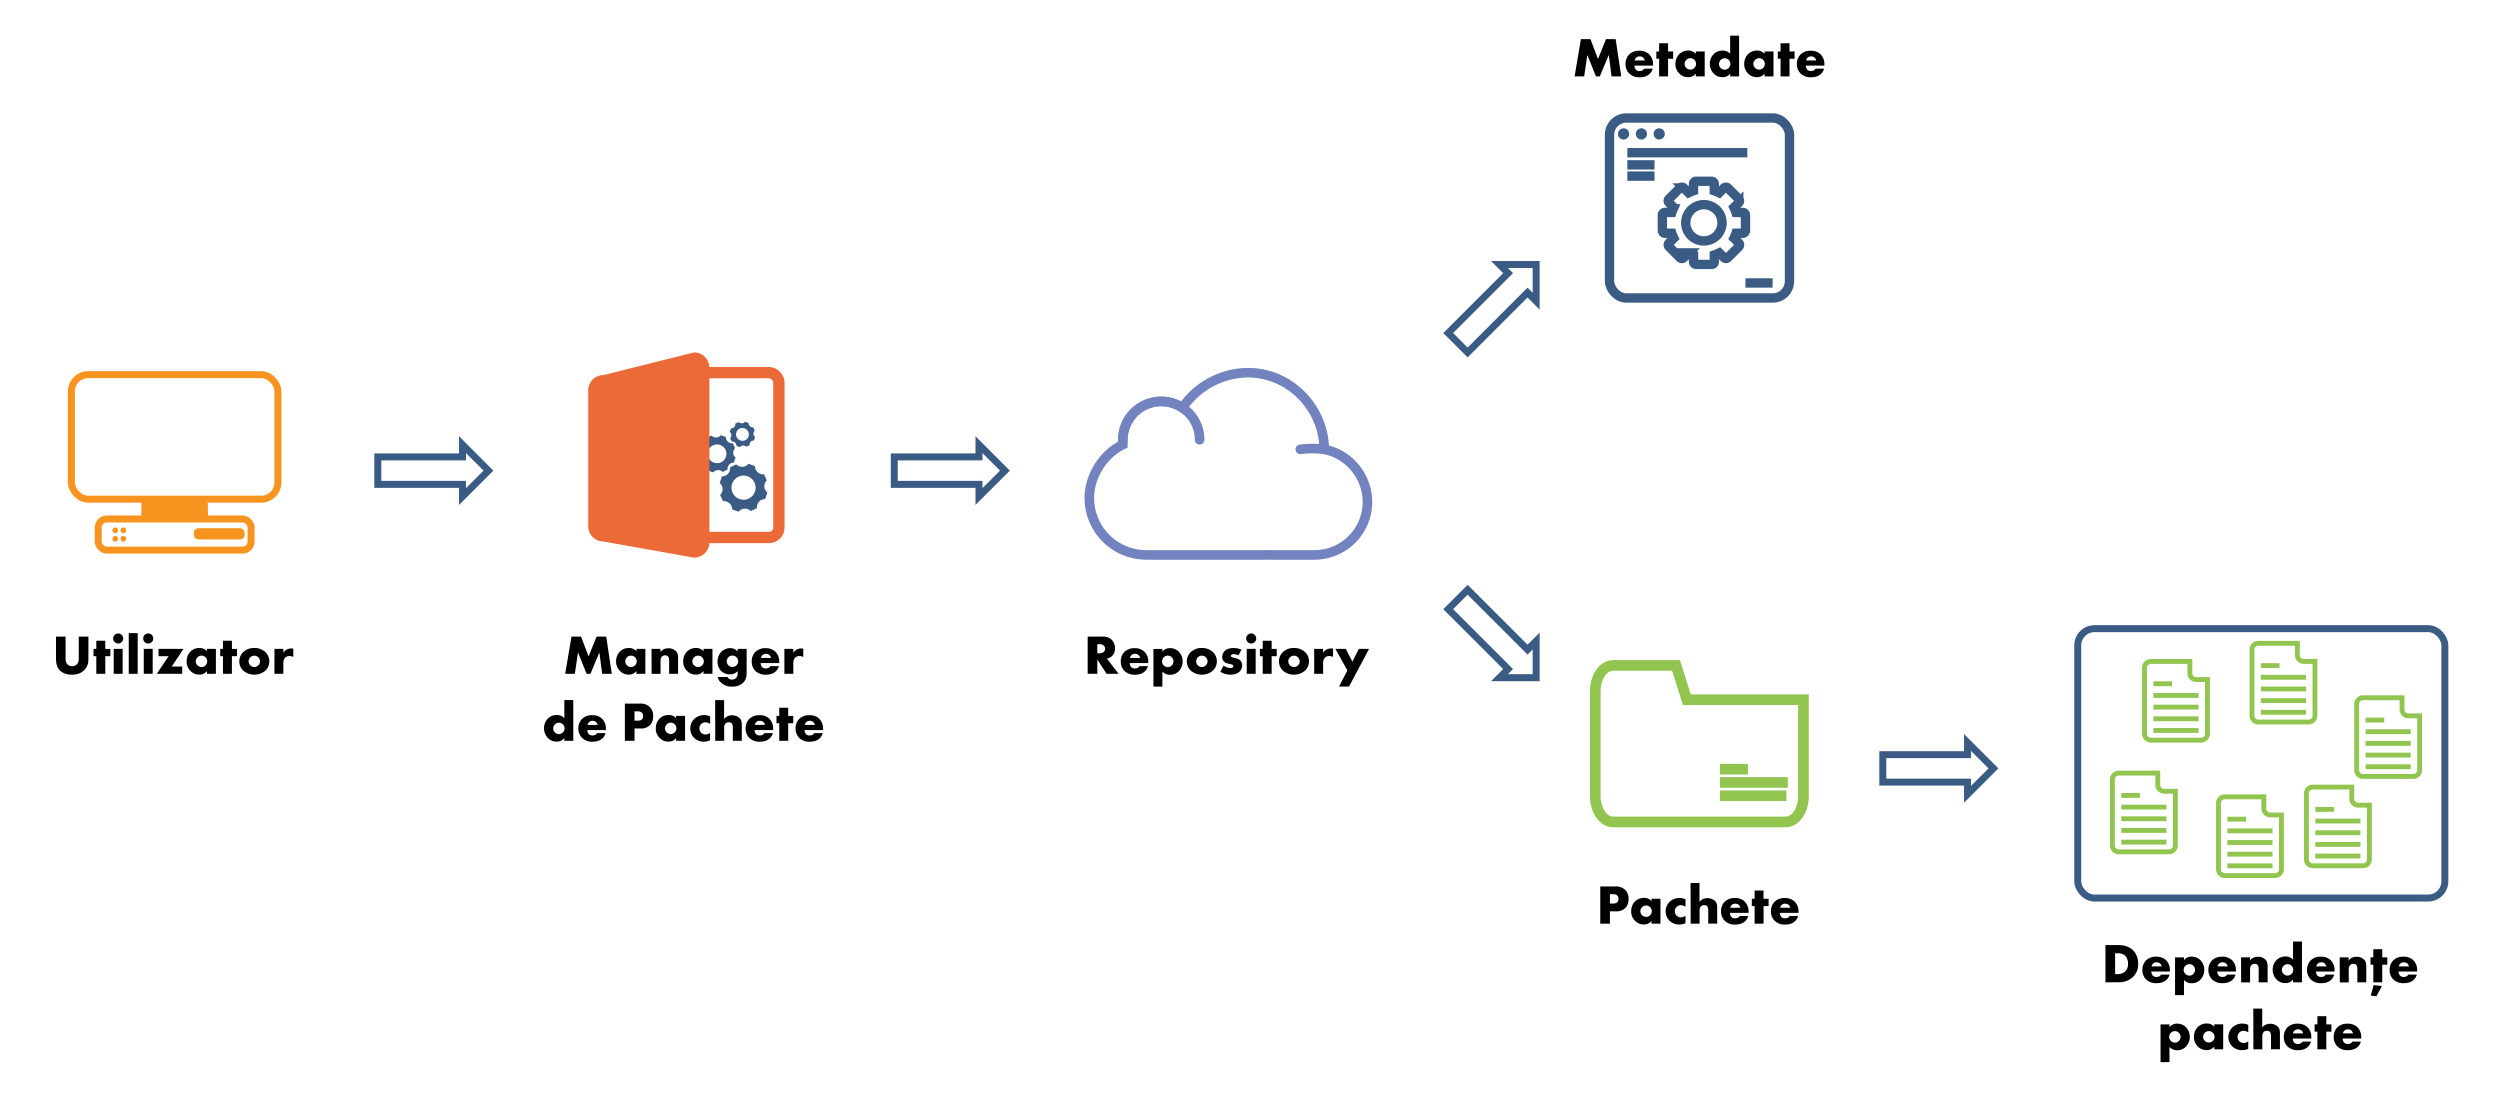 <svg id="Layer_1" data-name="Layer 1" xmlns="http://www.w3.org/2000/svg" viewBox="0 0 1791 788"><title>Diagrame Carte USO -Extras</title><polygon points="270.66 346.99 331.34 346.99 331.34 355.73 349.92 337.15 331.34 318.56 331.34 327.31 270.66 327.31 270.66 346.99" style="fill:none;stroke:#3a5c84;stroke-miterlimit:10;stroke-width:5px"/><polygon points="640.66 346.99 701.34 346.99 701.34 355.73 719.92 337.15 701.34 318.56 701.34 327.31 640.66 327.31 640.66 346.99" style="fill:none;stroke:#3a5c84;stroke-miterlimit:10;stroke-width:5px"/><polygon points="1051.41 252.51 1094.32 209.6 1100.5 215.78 1100.5 189.5 1074.21 189.5 1080.4 195.69 1037.49 238.59 1051.41 252.51" style="fill:none;stroke:#3a5c84;stroke-miterlimit:10;stroke-width:5px"/><polygon points="1037.49 436.41 1080.4 479.31 1074.21 485.5 1100.5 485.5 1100.5 459.21 1094.32 465.4 1051.41 422.49 1037.49 436.41" style="fill:none;stroke:#3a5c84;stroke-miterlimit:10;stroke-width:5px"/><polygon points="1348.84 560.32 1409.52 560.32 1409.52 569.06 1428.11 550.48 1409.52 531.89 1409.52 540.64 1348.84 540.64 1348.84 560.32" style="fill:none;stroke:#3a5c84;stroke-miterlimit:10;stroke-width:5px"/><path d="M47,456.05v15.8A5.39,5.39,0,0,0,48.39,476a4.9,4.9,0,0,0,6.47.12c1.6-1.4,1.56-3.36,1.56-4.84v-15.2h6.92v15.32c0,2.8-.12,5.72-3,8.64-2.24,2.28-5,3.32-8.79,3.32-4.2,0-7.2-1.44-8.84-3.2-2.32-2.52-2.6-5.92-2.6-8.76V456.05Z"/><path d="M75.43,470.09v12.64H69V470.09H67v-5.24h2V459h6.4v5.88h3.64v5.24Z"/><path d="M84.67,453.81a3.6,3.6,0,1,1-3.6,3.6A3.59,3.59,0,0,1,84.67,453.81Zm3.2,11v17.88h-6.4V464.85Z"/><path d="M98.63,453.57v29.16h-6.4V453.57Z"/><path d="M106.19,453.81a3.6,3.6,0,1,1-3.6,3.6A3.59,3.59,0,0,1,106.19,453.81Zm3.2,11v17.88H103V464.85Z"/><path d="M123.06,477.49h7.48v5.24H112.35l8.43-12.64h-7.19v-5.24h17.83Z"/><path d="M148.26,464.85h6.4v17.88h-6.4v-2a6.68,6.68,0,0,1-5.56,2.56,8.54,8.54,0,0,1-6.43-2.84,9,9,0,0,1-2.56-6.56,9.89,9.89,0,0,1,2.76-7.16,9.18,9.18,0,0,1,6.43-2.52,7.08,7.08,0,0,1,5.36,2.32Zm-6.72,6a4.18,4.18,0,0,0-1.28,2.92,4.12,4.12,0,0,0,1.24,2.92,4.49,4.49,0,0,0,2.88,1.2,4.1,4.1,0,0,0,2.88-1.24,3.88,3.88,0,0,0,1.2-2.88,4,4,0,0,0-1.24-2.92,4.06,4.06,0,0,0-5.68,0Z"/><path d="M166.14,470.09v12.64h-6.39V470.09h-2v-5.24h2V459h6.39v5.88h3.64v5.24Z"/><path d="M190.18,480.37a12.24,12.24,0,0,1-16,0,9.25,9.25,0,0,1,0-13.16,11.16,11.16,0,0,1,8-3,11.3,11.3,0,0,1,8,3,9.22,9.22,0,0,1,0,13.16Zm-10.84-9.52a4.08,4.08,0,0,0,2.88,7,4.07,4.07,0,0,0,2.84-1.2,3.94,3.94,0,0,0,1.24-2.84,4.34,4.34,0,0,0-1.24-2.92,4.11,4.11,0,0,0-5.72,0Z"/><path d="M196.63,464.85H203v2.92a5.77,5.77,0,0,1,2.52-2.48,7,7,0,0,1,3.32-.72c.16,0,.44,0,1.28.08v6a5.65,5.65,0,0,0-2.76-.64,4.19,4.19,0,0,0-2.92,1,5.4,5.4,0,0,0-1.44,4.08v7.64h-6.39Z"/><path d="M404.9,482.73l4.52-26.68h6.84l5.4,14.24,5.72-14.24h6.92l4,26.68h-6.91l-2-15.36L423,482.73h-2.76l-6.16-15.36-2.28,15.36Z"/><path d="M455.94,464.85h6.4v17.88h-6.4v-2a6.68,6.68,0,0,1-5.56,2.56,8.56,8.56,0,0,1-6.44-2.84,9,9,0,0,1-2.56-6.56,9.89,9.89,0,0,1,2.76-7.16,9.2,9.2,0,0,1,6.44-2.52,7.08,7.08,0,0,1,5.36,2.32Zm-6.72,6a4.18,4.18,0,0,0-1.28,2.92,4.12,4.12,0,0,0,1.24,2.92,4.49,4.49,0,0,0,2.88,1.2,4.1,4.1,0,0,0,2.88-1.24,3.88,3.88,0,0,0,1.2-2.88,4,4,0,0,0-1.24-2.92,4.06,4.06,0,0,0-5.68,0Z"/><path d="M466.74,464.85h6.4v2.24a6.74,6.74,0,0,1,5.68-2.64,7.23,7.23,0,0,1,5.28,1.92c1.52,1.52,1.68,3,1.68,5v11.36h-6.4v-9c0-1,0-2.6-.8-3.48a2.68,2.68,0,0,0-2-.76,3.5,3.5,0,0,0-2.36.84,4.11,4.11,0,0,0-1,2.84v9.6h-6.4Z"/><path d="M504,464.85h6.4v17.88H504v-2a6.68,6.68,0,0,1-5.56,2.56,8.56,8.56,0,0,1-6.44-2.84,9,9,0,0,1-2.56-6.56,9.89,9.89,0,0,1,2.76-7.16,9.2,9.2,0,0,1,6.44-2.52,7.08,7.08,0,0,1,5.36,2.32Zm-6.72,6a4.18,4.18,0,0,0-1.28,2.92,4.12,4.12,0,0,0,1.24,2.92,4.49,4.49,0,0,0,2.88,1.2,4.1,4.1,0,0,0,2.88-1.24,3.88,3.88,0,0,0,1.2-2.88,4,4,0,0,0-1.24-2.92,4.06,4.06,0,0,0-5.68,0Z"/><path d="M534.89,464.85v16.76c0,2.68-.24,5.12-2.43,7.4a10.66,10.66,0,0,1-7.88,2.88,11,11,0,0,1-8.36-3.16,6.5,6.5,0,0,1-2-3.72h7.12c.24.72.88,1.84,3,1.84a3.89,3.89,0,0,0,2.84-1,4.3,4.3,0,0,0,1.28-3.32v-1.8a6.8,6.8,0,0,1-5.36,2.36,8.91,8.91,0,0,1-6.6-2.52,9.44,9.44,0,0,1-2.48-6.52,10.31,10.31,0,0,1,2.64-7,9,9,0,0,1,6.48-2.72,7,7,0,0,1,5.32,2.36v-1.84Zm-13,6a4,4,0,0,0,0,5.8,4,4,0,0,0,2.88,1.16,4.1,4.1,0,0,0,4.08-4.08,4.59,4.59,0,0,0-1.28-2.92,4.06,4.06,0,0,0-2.84-1.16A3.81,3.81,0,0,0,521.86,470.85Z"/><path d="M558.25,475H544.94a4.52,4.52,0,0,0,1.12,3,3.6,3.6,0,0,0,2.64.88,5,5,0,0,0,2.08-.48,2.89,2.89,0,0,0,1.11-1.2H558a8,8,0,0,1-2.16,3.68c-1.31,1.28-3.39,2.48-7.27,2.48a10.14,10.14,0,0,1-7.4-2.72,9.36,9.36,0,0,1-2.64-6.76,9.54,9.54,0,0,1,2.68-6.92,10.07,10.07,0,0,1,7.32-2.6,9.76,9.76,0,0,1,6.87,2.44,10,10,0,0,1,2.84,7.52Zm-5.87-3.68a4.29,4.29,0,0,0-1-1.92,3.73,3.73,0,0,0-2.64-1,3.44,3.44,0,0,0-2.6,1,3.65,3.65,0,0,0-1,1.92Z"/><path d="M561.94,464.85h6.4v2.92a5.77,5.77,0,0,1,2.52-2.48,7,7,0,0,1,3.32-.72c.16,0,.44,0,1.28.08v6a5.65,5.65,0,0,0-2.76-.64,4.19,4.19,0,0,0-2.92,1,5.4,5.4,0,0,0-1.44,4.08v7.64h-6.4Z"/><path d="M410.7,530.73h-6.4v-2a6.56,6.56,0,0,1-5.4,2.56,8.56,8.56,0,0,1-6.28-2.48,9.86,9.86,0,0,1-2.88-7.12,9.74,9.74,0,0,1,2.92-7.08,9.14,9.14,0,0,1,6.32-2.4,7.07,7.07,0,0,1,5.32,2.32v-13h6.4Zm-7.56-5.92a4.29,4.29,0,0,0,1.36-3,4.68,4.68,0,0,0-1.2-2.88,4.1,4.1,0,0,0-5.76,0,4.39,4.39,0,0,0-1.24,3,4,4,0,0,0,1.24,2.8,4,4,0,0,0,2.84,1.2A4.37,4.37,0,0,0,403.14,524.81Z"/><path d="M434.06,523H420.74a4.52,4.52,0,0,0,1.12,3,3.6,3.6,0,0,0,2.64.88,5,5,0,0,0,2.08-.48,3,3,0,0,0,1.12-1.2h6.12a8,8,0,0,1-2.16,3.68c-1.32,1.28-3.4,2.48-7.28,2.48a10.14,10.14,0,0,1-7.4-2.72,9.36,9.36,0,0,1-2.64-6.76,9.54,9.54,0,0,1,2.68-6.92,10.07,10.07,0,0,1,7.32-2.6,9.8,9.8,0,0,1,6.88,2.44,10,10,0,0,1,2.84,7.52Zm-5.88-3.68a4.29,4.29,0,0,0-1-1.92,3.73,3.73,0,0,0-2.64-1,3.44,3.44,0,0,0-2.6,1,3.65,3.65,0,0,0-1,1.92Z"/><path d="M454.58,521.89v8.84h-6.92V504.05h11a9.19,9.19,0,0,1,6.76,2.4,8.27,8.27,0,0,1,2.48,6.48,8.67,8.67,0,0,1-2.36,6.64,8.88,8.88,0,0,1-6.64,2.32Zm0-5.6h2.32a4.52,4.52,0,0,0,2.92-.84,3.05,3.05,0,0,0,.88-2.44,3.24,3.24,0,0,0-.8-2.4,4.07,4.07,0,0,0-3-1h-2.36Z"/><path d="M484.38,512.85h6.4v17.88h-6.4v-2a6.68,6.68,0,0,1-5.56,2.56,8.56,8.56,0,0,1-6.44-2.84,9,9,0,0,1-2.56-6.56,9.89,9.89,0,0,1,2.76-7.16,9.2,9.2,0,0,1,6.44-2.52,7.08,7.08,0,0,1,5.36,2.32Zm-6.72,6a4.18,4.18,0,0,0-1.28,2.92,4.12,4.12,0,0,0,1.24,2.92,4.49,4.49,0,0,0,2.88,1.2,4.1,4.1,0,0,0,2.88-1.24,3.88,3.88,0,0,0,1.2-2.88,4,4,0,0,0-1.24-2.92,4.06,4.06,0,0,0-5.68,0Z"/><path d="M508.7,530.33a9.49,9.49,0,0,1-4.44,1,9.88,9.88,0,0,1-7-2.72,9.36,9.36,0,0,1-2.76-6.68,9.74,9.74,0,0,1,2.88-6.92,10.31,10.31,0,0,1,7.2-2.72,9.17,9.17,0,0,1,4.16,1v5.36a5.7,5.7,0,0,0-3.32-1.16,4.19,4.19,0,0,0-3.12,1.24,4.35,4.35,0,0,0-1.24,3.08,4.59,4.59,0,0,0,1.12,3,4.34,4.34,0,0,0,3.28,1.36,4.84,4.84,0,0,0,3.28-1.2Z"/><path d="M512.34,501.57h6.4v13.52a7.81,7.81,0,0,1,2-1.76,8.19,8.19,0,0,1,9,1c1.6,1.6,1.68,3.28,1.68,5v11.36H525v-9c0-1.32-.08-2.68-.8-3.48a2.54,2.54,0,0,0-2-.76,3.43,3.43,0,0,0-2.32.76,3.89,3.89,0,0,0-1.08,2.92v9.6h-6.4Z"/><path d="M553.89,523H540.58a4.52,4.52,0,0,0,1.12,3,3.6,3.6,0,0,0,2.64.88,5,5,0,0,0,2.08-.48,3,3,0,0,0,1.12-1.2h6.11a8,8,0,0,1-2.15,3.68c-1.32,1.28-3.4,2.48-7.28,2.48a10.14,10.14,0,0,1-7.4-2.72,9.36,9.36,0,0,1-2.64-6.76,9.54,9.54,0,0,1,2.68-6.92,10.07,10.07,0,0,1,7.32-2.6,9.8,9.8,0,0,1,6.88,2.44,10,10,0,0,1,2.83,7.52ZM548,519.29a4.29,4.29,0,0,0-1-1.92,3.73,3.73,0,0,0-2.64-1,3.44,3.44,0,0,0-2.6,1,3.65,3.65,0,0,0-1,1.92Z"/><path d="M564.66,518.09v12.64h-6.4V518.09h-2v-5.24h2V507h6.4v5.88h3.64v5.24Z"/><path d="M589.65,523H576.34a4.52,4.52,0,0,0,1.12,3,3.6,3.6,0,0,0,2.64.88,5,5,0,0,0,2.08-.48,3,3,0,0,0,1.12-1.2h6.11a8,8,0,0,1-2.16,3.68c-1.31,1.28-3.39,2.48-7.27,2.48a10.14,10.14,0,0,1-7.4-2.72,9.36,9.36,0,0,1-2.64-6.76,9.54,9.54,0,0,1,2.68-6.92,10.07,10.07,0,0,1,7.32-2.6,9.76,9.76,0,0,1,6.87,2.44,10,10,0,0,1,2.84,7.52Zm-5.87-3.68a4.29,4.29,0,0,0-1-1.92,3.73,3.73,0,0,0-2.64-1,3.44,3.44,0,0,0-2.6,1,3.65,3.65,0,0,0-1,1.92Z"/><path d="M790,456.05a8.62,8.62,0,0,1,6.52,2.36,8.78,8.78,0,0,1,2.28,6,7.7,7.7,0,0,1-2.12,5.56,7.47,7.47,0,0,1-3.68,1.84l8.36,10.92h-8.6l-6.64-10.24v10.24H779.2V456.05Zm-3.88,12h1.32a5.2,5.2,0,0,0,3.36-1.08,3.32,3.32,0,0,0,.88-2.24,3.15,3.15,0,0,0-.92-2.24,4.7,4.7,0,0,0-3.32-1h-1.32Z"/><path d="M822.64,475H809.32a4.52,4.52,0,0,0,1.12,3,3.6,3.6,0,0,0,2.64.88,5,5,0,0,0,2.08-.48,3,3,0,0,0,1.12-1.2h6.12a8,8,0,0,1-2.16,3.68c-1.32,1.28-3.4,2.48-7.28,2.48a10.14,10.14,0,0,1-7.4-2.72,9.36,9.36,0,0,1-2.64-6.76,9.54,9.54,0,0,1,2.68-6.92,10.07,10.07,0,0,1,7.32-2.6,9.8,9.8,0,0,1,6.88,2.44,10,10,0,0,1,2.84,7.52Zm-5.88-3.68a4.29,4.29,0,0,0-1-1.92,3.73,3.73,0,0,0-2.64-1,3.44,3.44,0,0,0-2.6,1,3.65,3.65,0,0,0-1,1.92Z"/><path d="M832.72,491.89h-6.4v-27h6.4v2a6.68,6.68,0,0,1,5.48-2.56,8.89,8.89,0,0,1,6.36,2.6,10.15,10.15,0,0,1-.16,14,8.59,8.59,0,0,1-6.12,2.48,7.61,7.61,0,0,1-5.56-2.32Zm1-21a4.36,4.36,0,0,0-1.24,3,4.32,4.32,0,0,0,1.24,2.84,4.09,4.09,0,0,0,2.88,1.2,3.86,3.86,0,0,0,2.84-1.2,4.23,4.23,0,0,0,1.24-2.84,4.36,4.36,0,0,0-1.24-3,3.86,3.86,0,0,0-2.84-1.2A4.09,4.09,0,0,0,833.76,470.89Z"/><path d="M869,480.37a12.24,12.24,0,0,1-16,0,9.22,9.22,0,0,1,0-13.16,11.16,11.16,0,0,1,8-3,11.3,11.3,0,0,1,8,3,9.22,9.22,0,0,1,0,13.16Zm-10.84-9.52a4.08,4.08,0,0,0,2.88,7,4.07,4.07,0,0,0,2.84-1.2,3.94,3.94,0,0,0,1.24-2.84,4.34,4.34,0,0,0-1.24-2.92,4.11,4.11,0,0,0-5.72,0Z"/><path d="M876.56,476.81a9.16,9.16,0,0,0,2.56,1.32,8.33,8.33,0,0,0,2.48.44,2.71,2.71,0,0,0,1.64-.48,1,1,0,0,0,.32-.84,1,1,0,0,0-.32-.8,4,4,0,0,0-1.68-.64l-1.68-.4a5.75,5.75,0,0,1-3.12-1.56,4.32,4.32,0,0,1-1.16-3.08,6.39,6.39,0,0,1,1.68-4.36c1.36-1.4,3.76-2.16,6.4-2.16a14.76,14.76,0,0,1,5.72,1.16l-2.16,4.08a8.86,8.86,0,0,0-3.36-.88,2.7,2.7,0,0,0-1.48.36,1,1,0,0,0-.56.88,1,1,0,0,0,.76,1c.6.24,1.12.24,2.12.52l1.16.32a7.56,7.56,0,0,1,2.64,1.4,5.06,5.06,0,0,1,1.36,3.56,6,6,0,0,1-1.8,4.44c-2.08,2.08-5.12,2.24-6.6,2.24a13.19,13.19,0,0,1-7.2-2.08Z"/><path d="M896.36,453.81a3.6,3.6,0,1,1-3.6,3.6A3.59,3.59,0,0,1,896.36,453.81Zm3.2,11v17.88h-6.4V464.85Z"/><path d="M911,470.09v12.64h-6.4V470.09h-2v-5.24h2V459H911v5.88h3.64v5.24Z"/><path d="M935,480.37a12.24,12.24,0,0,1-16,0,9.22,9.22,0,0,1,0-13.16,11.16,11.16,0,0,1,8-3,11.3,11.3,0,0,1,8,3,9.22,9.22,0,0,1,0,13.16Zm-10.84-9.52a4.08,4.08,0,0,0,2.88,7,4.07,4.07,0,0,0,2.84-1.2,3.94,3.94,0,0,0,1.24-2.84,4.34,4.34,0,0,0-1.24-2.92,4.11,4.11,0,0,0-5.72,0Z"/><path d="M941.48,464.85h6.4v2.92a5.77,5.77,0,0,1,2.52-2.48,7,7,0,0,1,3.32-.72c.16,0,.44,0,1.28.08v6a5.65,5.65,0,0,0-2.76-.64,4.19,4.19,0,0,0-2.92,1,5.4,5.4,0,0,0-1.44,4.08v7.64h-6.4Z"/><path d="M965.28,480.29l-8.64-15.44h7.44l4.76,9.16,4.64-9.16h7.32l-14.36,27h-7.16Z"/><path d="M1128.05,54.73l4.52-26.68h6.84l5.4,14.24,5.72-14.24h6.92l4,26.68h-6.92l-2-15.36-6.44,15.36h-2.76l-6.16-15.36-2.28,15.36Z"/><path d="M1184.21,47h-13.32a4.52,4.52,0,0,0,1.12,3,3.6,3.6,0,0,0,2.64.88,5,5,0,0,0,2.08-.48,3,3,0,0,0,1.12-1.2H1184a8,8,0,0,1-2.16,3.68c-1.32,1.28-3.4,2.48-7.28,2.48a10.14,10.14,0,0,1-7.4-2.72,9.36,9.36,0,0,1-2.64-6.76,9.54,9.54,0,0,1,2.68-6.92,10.07,10.07,0,0,1,7.32-2.6,9.8,9.8,0,0,1,6.88,2.44,10,10,0,0,1,2.84,7.52Zm-5.88-3.68a4.29,4.29,0,0,0-1-1.92,3.73,3.73,0,0,0-2.64-1,3.44,3.44,0,0,0-2.6,1,3.65,3.65,0,0,0-1,1.92Z"/><path d="M1195,42.09V54.73h-6.4V42.09h-2V36.85h2V31h6.4v5.88h3.64v5.24Z"/><path d="M1214.85,36.85h6.4V54.73h-6.4v-2a6.68,6.68,0,0,1-5.56,2.56,8.56,8.56,0,0,1-6.44-2.84,9,9,0,0,1-2.56-6.56,9.89,9.89,0,0,1,2.76-7.16,9.2,9.2,0,0,1,6.44-2.52,7.08,7.08,0,0,1,5.36,2.32Zm-6.72,6a4.18,4.18,0,0,0-1.28,2.92,4.12,4.12,0,0,0,1.24,2.92,4.49,4.49,0,0,0,2.88,1.2,4.1,4.1,0,0,0,2.88-1.24,3.88,3.88,0,0,0,1.2-2.88,4,4,0,0,0-1.24-2.92,4.06,4.06,0,0,0-5.68,0Z"/><path d="M1245.89,54.73h-6.4v-2a6.56,6.56,0,0,1-5.4,2.56,8.56,8.56,0,0,1-6.28-2.48,9.86,9.86,0,0,1-2.88-7.12,9.74,9.74,0,0,1,2.92-7.08,9.14,9.14,0,0,1,6.32-2.4,7.07,7.07,0,0,1,5.32,2.32v-13h6.4Zm-7.56-5.92a4.29,4.29,0,0,0,1.36-3,4.68,4.68,0,0,0-1.2-2.88,4.1,4.1,0,0,0-5.76,0,4.39,4.39,0,0,0-1.24,3,4,4,0,0,0,1.24,2.8,4,4,0,0,0,2.84,1.2A4.37,4.37,0,0,0,1238.33,48.81Z"/><path d="M1264.13,36.85h6.4V54.73h-6.4v-2a6.68,6.68,0,0,1-5.56,2.56,8.56,8.56,0,0,1-6.44-2.84,9,9,0,0,1-2.56-6.56,9.89,9.89,0,0,1,2.76-7.16,9.2,9.2,0,0,1,6.44-2.52,7.08,7.08,0,0,1,5.36,2.32Zm-6.72,6a4.18,4.18,0,0,0-1.28,2.92,4.12,4.12,0,0,0,1.24,2.92,4.49,4.49,0,0,0,2.88,1.2,4.1,4.1,0,0,0,2.88-1.24,3.88,3.88,0,0,0,1.2-2.88,4,4,0,0,0-1.24-2.92,4.06,4.06,0,0,0-5.68,0Z"/><path d="M1282,42.09V54.73h-6.4V42.09h-2V36.85h2V31h6.4v5.88h3.64v5.24Z"/><path d="M1307,47h-13.32a4.52,4.52,0,0,0,1.12,3,3.6,3.6,0,0,0,2.64.88,5,5,0,0,0,2.08-.48,3,3,0,0,0,1.12-1.2h6.12a8,8,0,0,1-2.16,3.68c-1.32,1.28-3.4,2.48-7.28,2.48a10.14,10.14,0,0,1-7.4-2.72,9.36,9.36,0,0,1-2.64-6.76,9.54,9.54,0,0,1,2.68-6.92,10.07,10.07,0,0,1,7.32-2.6,9.8,9.8,0,0,1,6.88,2.44,10,10,0,0,1,2.84,7.52Zm-5.88-3.68a4.29,4.29,0,0,0-1-1.92,3.73,3.73,0,0,0-2.64-1,3.44,3.44,0,0,0-2.6,1,3.65,3.65,0,0,0-1,1.92Z"/><path d="M1153.35,652.89v8.84h-6.92V635.05h11a9.19,9.19,0,0,1,6.76,2.4,8.27,8.27,0,0,1,2.48,6.48,8.67,8.67,0,0,1-2.36,6.64,8.88,8.88,0,0,1-6.64,2.32Zm0-5.6h2.32a4.52,4.52,0,0,0,2.92-.84,3.05,3.05,0,0,0,.88-2.44,3.24,3.24,0,0,0-.8-2.4,4.07,4.07,0,0,0-3-1h-2.36Z"/><path d="M1183.15,643.85h6.4v17.88h-6.4v-2a6.68,6.68,0,0,1-5.56,2.56,8.56,8.56,0,0,1-6.44-2.84,9,9,0,0,1-2.56-6.56,9.89,9.89,0,0,1,2.76-7.16,9.2,9.2,0,0,1,6.44-2.52,7.08,7.08,0,0,1,5.36,2.32Zm-6.72,6a4.18,4.18,0,0,0-1.28,2.92,4.12,4.12,0,0,0,1.24,2.92,4.49,4.49,0,0,0,2.88,1.2,4.1,4.1,0,0,0,2.88-1.24,3.88,3.88,0,0,0,1.2-2.88,4,4,0,0,0-1.24-2.92,4.06,4.06,0,0,0-5.68,0Z"/><path d="M1207.47,661.33a9.49,9.49,0,0,1-4.44,1,9.88,9.88,0,0,1-7-2.72,9.36,9.36,0,0,1-2.76-6.68,9.74,9.74,0,0,1,2.88-6.92,10.31,10.31,0,0,1,7.2-2.72,9.17,9.17,0,0,1,4.16,1v5.36a5.7,5.7,0,0,0-3.32-1.16,4.19,4.19,0,0,0-3.12,1.24,4.35,4.35,0,0,0-1.24,3.08,4.59,4.59,0,0,0,1.12,3,4.34,4.34,0,0,0,3.28,1.36,4.84,4.84,0,0,0,3.28-1.2Z"/><path d="M1211.11,632.57h6.4v13.52a7.81,7.81,0,0,1,2-1.76,8.19,8.19,0,0,1,9,1c1.6,1.6,1.68,3.28,1.68,5v11.36h-6.4v-9c0-1.32-.08-2.68-.8-3.48a2.54,2.54,0,0,0-2-.76,3.43,3.43,0,0,0-2.32.76,3.89,3.89,0,0,0-1.08,2.92v9.6h-6.4Z"/><path d="M1252.67,654h-13.32a4.52,4.52,0,0,0,1.12,3,3.6,3.6,0,0,0,2.64.88,5,5,0,0,0,2.08-.48,3,3,0,0,0,1.12-1.2h6.12a8,8,0,0,1-2.16,3.68c-1.32,1.28-3.4,2.48-7.28,2.48a10.14,10.14,0,0,1-7.4-2.72,9.36,9.36,0,0,1-2.64-6.76,9.54,9.54,0,0,1,2.68-6.92,10.07,10.07,0,0,1,7.32-2.6,9.8,9.8,0,0,1,6.88,2.44,10,10,0,0,1,2.84,7.52Zm-5.88-3.68a4.29,4.29,0,0,0-1-1.92,3.73,3.73,0,0,0-2.64-1,3.44,3.44,0,0,0-2.6,1,3.65,3.65,0,0,0-1,1.92Z"/><path d="M1263.43,649.09v12.64H1257V649.09h-2v-5.24h2V638h6.4v5.88h3.64v5.24Z"/><path d="M1288.43,654h-13.32a4.52,4.52,0,0,0,1.12,3,3.6,3.6,0,0,0,2.64.88,5,5,0,0,0,2.08-.48,3,3,0,0,0,1.12-1.2h6.12a8,8,0,0,1-2.16,3.68c-1.32,1.28-3.4,2.48-7.28,2.48a10.14,10.14,0,0,1-7.4-2.72,9.36,9.36,0,0,1-2.64-6.76,9.54,9.54,0,0,1,2.68-6.92,10.07,10.07,0,0,1,7.32-2.6,9.8,9.8,0,0,1,6.88,2.44,10,10,0,0,1,2.84,7.52Zm-5.88-3.68a4.29,4.29,0,0,0-1-1.92,3.73,3.73,0,0,0-2.64-1,3.44,3.44,0,0,0-2.6,1,3.65,3.65,0,0,0-1,1.92Z"/><path d="M1508.36,703.73V677.05h9.08c2.68,0,7.16.36,10.6,3.68a13,13,0,0,1,3.72,9.72,12.3,12.3,0,0,1-3.48,9.24,14.49,14.49,0,0,1-10.24,4Zm6.92-5.88h1.4a8,8,0,0,0,5.84-1.92,7.27,7.27,0,0,0,2-5.48,8,8,0,0,0-2.08-5.84,7.77,7.77,0,0,0-5.52-1.68h-1.68Z"/><path d="M1554.52,696H1541.2a4.52,4.52,0,0,0,1.12,3,3.6,3.6,0,0,0,2.64.88,5,5,0,0,0,2.08-.48,3,3,0,0,0,1.12-1.2h6.12a8,8,0,0,1-2.16,3.68c-1.32,1.28-3.4,2.48-7.28,2.48a10.14,10.14,0,0,1-7.4-2.72,9.36,9.36,0,0,1-2.64-6.76,9.54,9.54,0,0,1,2.68-6.92,10.07,10.07,0,0,1,7.32-2.6,9.8,9.8,0,0,1,6.88,2.44,10,10,0,0,1,2.84,7.52Zm-5.88-3.68a4.29,4.29,0,0,0-1-1.92,3.73,3.73,0,0,0-2.64-1,3.44,3.44,0,0,0-2.6,1,3.65,3.65,0,0,0-1,1.92Z"/><path d="M1564.6,712.89h-6.4v-27h6.4v2a6.68,6.68,0,0,1,5.48-2.56,8.89,8.89,0,0,1,6.36,2.6,10.15,10.15,0,0,1-.16,14,8.59,8.59,0,0,1-6.12,2.48,7.61,7.61,0,0,1-5.56-2.32Zm1-21a4.36,4.36,0,0,0-1.24,3,4.32,4.32,0,0,0,1.24,2.84,4.09,4.09,0,0,0,2.88,1.2,3.86,3.86,0,0,0,2.84-1.2,4.23,4.23,0,0,0,1.24-2.84,4.36,4.36,0,0,0-1.24-3,3.86,3.86,0,0,0-2.84-1.2A4.09,4.09,0,0,0,1565.64,691.89Z"/><path d="M1601.8,696h-13.32a4.52,4.52,0,0,0,1.12,3,3.6,3.6,0,0,0,2.64.88,5,5,0,0,0,2.08-.48,3,3,0,0,0,1.12-1.2h6.12a8,8,0,0,1-2.16,3.68c-1.32,1.28-3.4,2.48-7.28,2.48a10.14,10.14,0,0,1-7.4-2.72,9.36,9.36,0,0,1-2.64-6.76,9.54,9.54,0,0,1,2.68-6.92,10.07,10.07,0,0,1,7.32-2.6,9.8,9.8,0,0,1,6.88,2.44,10,10,0,0,1,2.84,7.52Zm-5.88-3.68a4.29,4.29,0,0,0-1-1.92,3.73,3.73,0,0,0-2.64-1,3.44,3.44,0,0,0-2.6,1,3.65,3.65,0,0,0-1,1.92Z"/><path d="M1605.48,685.85h6.4v2.24a6.74,6.74,0,0,1,5.68-2.64,7.23,7.23,0,0,1,5.28,1.92c1.52,1.52,1.68,3,1.68,5v11.36h-6.4v-9c0-1,0-2.6-.8-3.48a2.68,2.68,0,0,0-2-.76,3.5,3.5,0,0,0-2.36.84,4.11,4.11,0,0,0-1,2.84v9.6h-6.4Z"/><path d="M1649.12,703.73h-6.4v-2a6.56,6.56,0,0,1-5.4,2.56,8.56,8.56,0,0,1-6.28-2.48,9.86,9.86,0,0,1-2.88-7.12,9.74,9.74,0,0,1,2.92-7.08,9.14,9.14,0,0,1,6.32-2.4,7.07,7.07,0,0,1,5.32,2.32v-13h6.4Zm-7.56-5.92a4.29,4.29,0,0,0,1.36-3,4.68,4.68,0,0,0-1.2-2.88,4.1,4.1,0,0,0-5.76,0,4.39,4.39,0,0,0-1.24,3,4,4,0,0,0,1.24,2.8,4,4,0,0,0,2.84,1.2A4.37,4.37,0,0,0,1641.56,697.81Z"/><path d="M1672.48,696h-13.32a4.52,4.52,0,0,0,1.12,3,3.6,3.6,0,0,0,2.64.88,5,5,0,0,0,2.08-.48,3,3,0,0,0,1.12-1.2h6.12a8,8,0,0,1-2.16,3.68c-1.32,1.28-3.4,2.48-7.28,2.48a10.14,10.14,0,0,1-7.4-2.72,9.36,9.36,0,0,1-2.64-6.76,9.54,9.54,0,0,1,2.68-6.92,10.07,10.07,0,0,1,7.32-2.6,9.8,9.8,0,0,1,6.88,2.44,10,10,0,0,1,2.84,7.52Zm-5.88-3.68a4.29,4.29,0,0,0-1-1.92,3.73,3.73,0,0,0-2.64-1,3.44,3.44,0,0,0-2.6,1,3.65,3.65,0,0,0-1,1.92Z"/><path d="M1676.16,685.85h6.4v2.24a6.74,6.74,0,0,1,5.68-2.64,7.23,7.23,0,0,1,5.28,1.92c1.52,1.52,1.68,3,1.68,5v11.36h-6.4v-9c0-1,0-2.6-.8-3.48a2.68,2.68,0,0,0-2-.76,3.5,3.5,0,0,0-2.36.84,4.11,4.11,0,0,0-1,2.84v9.6h-6.4Z"/><path d="M1706.64,691.09v12.64h-6.4V691.09h-2v-5.24h2V680h6.4v5.88h3.64v5.24Zm-6.16,14.64,6,.64-4.08,7.36-4-.48Z"/><path d="M1731.64,696h-13.32a4.52,4.52,0,0,0,1.12,3,3.6,3.6,0,0,0,2.64.88,5,5,0,0,0,2.08-.48,3,3,0,0,0,1.12-1.2h6.12a8,8,0,0,1-2.16,3.68c-1.32,1.28-3.4,2.48-7.28,2.48a10.14,10.14,0,0,1-7.4-2.72,9.36,9.36,0,0,1-2.64-6.76,9.54,9.54,0,0,1,2.68-6.92,10.07,10.07,0,0,1,7.32-2.6,9.8,9.8,0,0,1,6.88,2.44,10,10,0,0,1,2.84,7.52Zm-5.88-3.68a4.29,4.29,0,0,0-1-1.92,3.73,3.73,0,0,0-2.64-1,3.44,3.44,0,0,0-2.6,1,3.65,3.65,0,0,0-1,1.92Z"/><path d="M1554.22,760.89h-6.4v-27h6.4v2a6.68,6.68,0,0,1,5.48-2.56,8.89,8.89,0,0,1,6.36,2.6,10.15,10.15,0,0,1-.16,14,8.59,8.59,0,0,1-6.12,2.48,7.61,7.61,0,0,1-5.56-2.32Zm1-21a4.36,4.36,0,0,0-1.24,3,4.32,4.32,0,0,0,1.24,2.84,4.09,4.09,0,0,0,2.88,1.2,3.86,3.86,0,0,0,2.84-1.2,4.23,4.23,0,0,0,1.24-2.84,4.36,4.36,0,0,0-1.24-3,3.86,3.86,0,0,0-2.84-1.2A4.09,4.09,0,0,0,1555.26,739.89Z"/><path d="M1586.3,733.85h6.4v17.88h-6.4v-2a6.68,6.68,0,0,1-5.56,2.56,8.56,8.56,0,0,1-6.44-2.84,9,9,0,0,1-2.56-6.56,9.89,9.89,0,0,1,2.76-7.16,9.2,9.2,0,0,1,6.44-2.52,7.08,7.08,0,0,1,5.36,2.32Zm-6.72,6a4.18,4.18,0,0,0-1.28,2.92,4.12,4.12,0,0,0,1.24,2.92,4.49,4.49,0,0,0,2.88,1.2,4.1,4.1,0,0,0,2.88-1.24,3.88,3.88,0,0,0,1.2-2.88,4,4,0,0,0-1.24-2.92,4.06,4.06,0,0,0-5.68,0Z"/><path d="M1610.62,751.33a9.49,9.49,0,0,1-4.44,1,9.88,9.88,0,0,1-7-2.72,9.36,9.36,0,0,1-2.76-6.68,9.74,9.74,0,0,1,2.88-6.92,10.31,10.31,0,0,1,7.2-2.72,9.17,9.17,0,0,1,4.16,1v5.36a5.7,5.7,0,0,0-3.32-1.16,4.19,4.19,0,0,0-3.12,1.24,4.35,4.35,0,0,0-1.24,3.08,4.59,4.59,0,0,0,1.12,3,4.34,4.34,0,0,0,3.28,1.36,4.84,4.84,0,0,0,3.28-1.2Z"/><path d="M1614.26,722.57h6.4v13.52a7.81,7.81,0,0,1,2-1.76,8.19,8.19,0,0,1,9,1c1.6,1.6,1.68,3.28,1.68,5v11.36h-6.4v-9c0-1.32-.08-2.68-.8-3.48a2.54,2.54,0,0,0-2-.76,3.43,3.43,0,0,0-2.32.76,3.89,3.89,0,0,0-1.08,2.92v9.6h-6.4Z"/><path d="M1655.82,744H1642.5a4.52,4.52,0,0,0,1.12,3,3.6,3.6,0,0,0,2.64.88,5,5,0,0,0,2.08-.48,3,3,0,0,0,1.12-1.2h6.12a8,8,0,0,1-2.16,3.68c-1.32,1.28-3.4,2.48-7.28,2.48a10.14,10.14,0,0,1-7.4-2.72,9.36,9.36,0,0,1-2.64-6.76,9.54,9.54,0,0,1,2.68-6.92,10.07,10.07,0,0,1,7.32-2.6,9.8,9.8,0,0,1,6.88,2.44,10,10,0,0,1,2.84,7.52Zm-5.88-3.68a4.29,4.29,0,0,0-1-1.92,3.73,3.73,0,0,0-2.64-1,3.44,3.44,0,0,0-2.6,1,3.65,3.65,0,0,0-1,1.92Z"/><path d="M1666.58,739.09v12.64h-6.4V739.09h-2v-5.24h2V728h6.4v5.88h3.64v5.24Z"/><path d="M1691.58,744h-13.32a4.52,4.52,0,0,0,1.12,3,3.6,3.6,0,0,0,2.64.88,5,5,0,0,0,2.08-.48,3,3,0,0,0,1.12-1.2h6.12a8,8,0,0,1-2.16,3.68c-1.32,1.28-3.4,2.48-7.28,2.48a10.14,10.14,0,0,1-7.4-2.72,9.36,9.36,0,0,1-2.64-6.76,9.54,9.54,0,0,1,2.68-6.92,10.07,10.07,0,0,1,7.32-2.6,9.8,9.8,0,0,1,6.88,2.44,10,10,0,0,1,2.84,7.52Zm-5.88-3.68a4.29,4.29,0,0,0-1-1.92,3.73,3.73,0,0,0-2.64-1,3.44,3.44,0,0,0-2.6,1,3.65,3.65,0,0,0-1,1.92Z"/><path d="M1220.66,146.61a13,13,0,1,0,13,13A13,13,0,0,0,1220.66,146.61Z" style="fill:none;stroke:#3a5c84;stroke-miterlimit:10;stroke-width:6.716px"/><path d="M1250.44,154.05a1.86,1.86,0,0,0-1.86-1.86h-4.92a25,25,0,0,0-1.47-3.55l3.47-3.48a1.85,1.85,0,0,0,0-2.63l-7.89-7.9a1.87,1.87,0,0,0-2.63,0l-3.48,3.48a23.91,23.91,0,0,0-3.55-1.47v-4.92a1.86,1.86,0,0,0-1.86-1.86h-11.17a1.86,1.86,0,0,0-1.86,1.86v4.92a23.91,23.91,0,0,0-3.55,1.47l-3.48-3.48a1.87,1.87,0,0,0-2.63,0l-7.89,7.9a1.85,1.85,0,0,0,0,2.63l3.47,3.48-.45.91a24.81,24.81,0,0,0-1,2.64h-4.92a1.86,1.86,0,0,0-1.86,1.86v11.17a1.87,1.87,0,0,0,1.86,1.86h4.92a25,25,0,0,0,1.47,3.55l-3.47,3.48a1.85,1.85,0,0,0,0,2.63l7.89,7.89a1.85,1.85,0,0,0,2.63,0l3.48-3.47a25,25,0,0,0,3.55,1.47v4.91a1.87,1.87,0,0,0,1.86,1.87h11.17a1.87,1.87,0,0,0,1.86-1.87v-4.91a25,25,0,0,0,3.55-1.47l3.48,3.47a1.85,1.85,0,0,0,2.63,0l7.89-7.89a1.85,1.85,0,0,0,0-2.63l-3.47-3.48a25,25,0,0,0,1.47-3.55h4.92a1.87,1.87,0,0,0,1.86-1.86Z" style="fill:none;stroke:#3a5c84;stroke-miterlimit:10;stroke-width:6.716px"/><rect x="1153.06" y="84.53" width="128.94" height="128.94" rx="12" ry="12" style="fill:none;stroke:#3a5c84;stroke-miterlimit:10;stroke-width:6.716px"/><circle cx="1163.13" cy="95.95" r="4.03" style="fill:#3a5c84"/><circle cx="1175.89" cy="95.95" r="4.03" style="fill:#3a5c84"/><circle cx="1188.65" cy="95.95" r="4.03" style="fill:#3a5c84"/><line x1="1165.82" y1="109.38" x2="1251.78" y2="109.38" style="fill:none;stroke:#3a5c84;stroke-miterlimit:10;stroke-width:6.716px"/><line x1="1165.82" y1="118.11" x2="1185.3" y2="118.11" style="fill:none;stroke:#3a5c84;stroke-miterlimit:10;stroke-width:6.716px"/><line x1="1165.82" y1="126.17" x2="1185.3" y2="126.17" style="fill:none;stroke:#3a5c84;stroke-miterlimit:10;stroke-width:6.716px"/><line x1="1250.44" y1="202.72" x2="1269.91" y2="202.72" style="fill:none;stroke:#3a5c84;stroke-miterlimit:10;stroke-width:6.716px"/><path d="M502,325.66a4.53,4.53,0,0,1-1.23,3.34.31.31,0,0,0-.05.31l1.5,3.13a.24.24,0,0,0,.27.16,4.53,4.53,0,0,1,4.86,4.38.3.3,0,0,0,.18.26l3.26,1.15h.07a.24.24,0,0,0,.26-.1,4.07,4.07,0,0,1,.68-.63l0,0,.33-.22.27-.15.13-.07a4.51,4.51,0,0,1,5.08.78.24.24,0,0,0,.31,0l3.13-1.49h0a.26.26,0,0,0,.15-.27,4.56,4.56,0,0,1,1.16-3.36,4.63,4.63,0,0,1,1.74-1.19l.1,0,.17-.05.28-.08h0a4.15,4.15,0,0,1,.87-.12.28.28,0,0,0,.26-.19l1.16-3.26a.28.28,0,0,0-.09-.3,4.54,4.54,0,0,1-.33-6.54.29.29,0,0,0,0-.31l-1-2.15h0l-.47-1s0-.05-.07-.08h0s0,0,0,0a.23.23,0,0,0-.11,0h0a4.53,4.53,0,0,1-4.86-4.38.29.29,0,0,0-.19-.26l-3.26-1.15a.24.24,0,0,0-.31.07h0a4.42,4.42,0,0,1-1,.89l-.08,0-.3.17a4.51,4.51,0,0,1-1.76.46,4.57,4.57,0,0,1-3.34-1.23.27.27,0,0,0-.31-.05l-3.13,1.49a.3.3,0,0,0-.16.27,4.52,4.52,0,0,1-4.38,4.86.26.26,0,0,0-.26.19l-.8,2.26h0l-.36,1a.28.28,0,0,0,.08.3A4.55,4.55,0,0,1,502,325.66Zm7.1-5.53.05,0,.31-.26.22-.18.1-.07a6.73,6.73,0,1,1,6.74,11.59,5.25,5.25,0,0,1-.55.22h0a6.74,6.74,0,0,1-6.85-11.27Z" style="fill:#3a5c84"/><path d="M517.63,350.14a5.84,5.84,0,0,1-1.57,4.29.38.38,0,0,0-.07.41l1.92,4a.31.31,0,0,0,.35.21,5.82,5.82,0,0,1,6.24,5.63.39.39,0,0,0,.24.33l4.19,1.48H529a.3.3,0,0,0,.33-.12,6.2,6.2,0,0,1,.88-.82l0,0c.14-.11.28-.2.42-.29l.35-.19.16-.09a5.8,5.8,0,0,1,6.53,1,.32.32,0,0,0,.4.06l4-1.91h0a.36.36,0,0,0,.2-.35,5.88,5.88,0,0,1,1.49-4.32,5.8,5.8,0,0,1,2.23-1.52l.13-.05.22-.07.36-.11h.06a6.86,6.86,0,0,1,1.12-.15.35.35,0,0,0,.33-.24l1.49-4.19a.36.36,0,0,0-.11-.39,5.82,5.82,0,0,1-.43-8.4.33.33,0,0,0,.06-.39L548,341.14h0l-.6-1.25a.27.27,0,0,0-.1-.11v0l-.06,0a.22.22,0,0,0-.13,0h0a5.83,5.83,0,0,1-6.24-5.63.35.35,0,0,0-.24-.33l-4.19-1.49a.33.33,0,0,0-.4.1h0a5.79,5.79,0,0,1-1.34,1.13l-.1.06a3.72,3.72,0,0,1-.39.21,5.7,5.7,0,0,1-2.26.59,5.85,5.85,0,0,1-4.29-1.57.37.37,0,0,0-.4-.07l-4,1.92a.36.36,0,0,0-.2.35,5.82,5.82,0,0,1-5.63,6.24.32.32,0,0,0-.33.24l-1,2.9h0l-.47,1.31a.37.37,0,0,0,.1.39A5.84,5.84,0,0,1,517.63,350.14Zm9.12-7.09.06-.05.4-.34.29-.23a.94.94,0,0,1,.12-.09,8.65,8.65,0,1,1,8.67,14.88,7.06,7.06,0,0,1-.71.29h0a8.65,8.65,0,0,1-8.8-14.47Z" style="fill:#3a5c84"/><path d="M523.93,311.57a3.09,3.09,0,0,1-.83,2.28.2.2,0,0,0,0,.21l1,2.13c.06.12.13.12.19.11a3.1,3.1,0,0,1,3.31,3,.19.19,0,0,0,.13.18l2.22.79h0a.16.16,0,0,0,.18-.07,3.2,3.2,0,0,1,.47-.43l0,0,.22-.15.19-.1.08-.05a3.07,3.07,0,0,1,1.19-.3,3.11,3.11,0,0,1,2.28.83.15.15,0,0,0,.21,0l2.13-1h0a.17.17,0,0,0,.1-.18,3.13,3.13,0,0,1,.79-2.3,3.23,3.23,0,0,1,1.19-.81l.07,0,.11,0,.2-.06h0a2.89,2.89,0,0,1,.59-.08.21.21,0,0,0,.18-.13l.79-2.23a.19.19,0,0,0-.06-.2,3.09,3.09,0,0,1-.23-4.46.18.18,0,0,0,0-.21l-.69-1.47h0l-.32-.67s0,0,0-.06h0l0,0s0,0-.07,0h0a3.1,3.1,0,0,1-3.31-3,.17.17,0,0,0-.13-.17l-2.22-.79a.16.16,0,0,0-.21.05h0a3.38,3.38,0,0,1-.71.6l-.05,0-.21.11a2.78,2.78,0,0,1-1.2.31,3.09,3.09,0,0,1-2.28-.83.18.18,0,0,0-.21,0l-2.13,1a.21.21,0,0,0-.11.19,3.11,3.11,0,0,1-.79,2.29,3,3,0,0,1-2.2,1,.18.18,0,0,0-.17.13l-.55,1.54h0l-.25.69a.2.2,0,0,0,.06.21A3.12,3.12,0,0,1,523.93,311.57Zm4.85-3.77,0,0,.21-.18.15-.13.07,0a4.59,4.59,0,1,1,4.6,7.9c-.13.05-.25.11-.38.15h0a4.6,4.6,0,0,1-4.67-7.69Z" style="fill:#3a5c84"/><path d="M497.22,399.51l-64.83-11.57a11,11,0,0,1-11-11V279.69a11,11,0,0,1,11-11l64.83-16.21a11,11,0,0,1,11,11v125A11,11,0,0,1,497.22,399.51Z" style="fill:#eb6a38"/><rect x="482.75" y="266.96" width="75.25" height="118.08" rx="7" ry="7" style="fill:none;stroke:#eb6a38;stroke-miterlimit:10;stroke-width:8.104px"/><rect x="51.13" y="268.4" width="148" height="89.21" rx="12" ry="12" style="fill:none;stroke:#f7931f;stroke-miterlimit:10;stroke-width:5px"/><rect x="101.3" y="357.1" width="47.64" height="16.22" rx="4.38" ry="4.38" style="fill:#f7931f"/><rect x="70.39" y="371.8" width="109.48" height="22.3" rx="6.03" ry="6.03" style="fill:none;stroke:#f7931f;stroke-miterlimit:10;stroke-width:5px"/><circle cx="82.55" cy="379.91" r="2.03" style="fill:#f7931f"/><circle cx="88.37" cy="379.91" r="2.03" style="fill:#f7931f"/><circle cx="82.55" cy="385.99" r="2.03" style="fill:#f7931f"/><circle cx="88.37" cy="385.99" r="2.03" style="fill:#f7931f"/><rect x="141.34" y="380.92" width="31.42" height="3.04" rx="0.82" ry="0.82" style="fill:none;stroke:#f7931f;stroke-miterlimit:10;stroke-width:5px"/><path d="M1208.44,501.28l-7.74-24.58h-45.15c-7,0-12.69,8.29-12.69,18.43V570.4c0,10.14,5.71,18.44,12.69,18.44h123.76c7,0,12.69-8.3,12.69-18.44V501.28Z" style="fill:none;stroke:#91c54f;stroke-miterlimit:10;stroke-width:7.629px"/><line x1="1232.16" y1="551.04" x2="1252.25" y2="551.04" style="fill:none;stroke:#91c54f;stroke-miterlimit:10;stroke-width:7.629px"/><line x1="1232.16" y1="560.56" x2="1280.81" y2="560.56" style="fill:none;stroke:#91c54f;stroke-miterlimit:10;stroke-width:7.629px"/><line x1="1232.16" y1="570.08" x2="1279.76" y2="570.08" style="fill:none;stroke:#91c54f;stroke-miterlimit:10;stroke-width:7.629px"/><path d="M948.72,321.92C948.33,292,924,267,894,267a57.43,57.43,0,0,0-46.93,25.2,27.48,27.48,0,0,0-42.68,22.9c0,.52.05,1,.08,1.56s-.08,1.25-.08,1.87c-13.7,6.57-24,22.19-24,38.33a40.81,40.81,0,0,0,40.69,40.69h84.2c.47,0,.93-.05,1.4-.07s.93.07,1.41.07h33.67a38,38,0,0,0,37.89-37.89C979.63,341.16,966.25,325.22,948.72,321.92Z" style="fill:none;stroke:#7383bf;stroke-linecap:round;stroke-miterlimit:10;stroke-width:6.871px"/><path d="M948.72,321.92a66.22,66.22,0,0,0-17.19,0" style="fill:none;stroke:#7383bf;stroke-linecap:round;stroke-miterlimit:10;stroke-width:6.871px"/><path d="M804.42,315.05a27.49,27.49,0,1,1,55,0" style="fill:none;stroke:#7383bf;stroke-linecap:round;stroke-miterlimit:10;stroke-width:6.871px"/><rect x="1488.5" y="450.36" width="263" height="193" rx="12" ry="12" style="fill:none;stroke:#3a5c84;stroke-miterlimit:10;stroke-width:5px"/><line x1="1542.7" y1="523.3" x2="1575.03" y2="523.3" style="fill:none;stroke:#91c54f;stroke-miterlimit:10;stroke-width:3.495px"/><line x1="1542.7" y1="514.93" x2="1575.03" y2="514.93" style="fill:none;stroke:#91c54f;stroke-miterlimit:10;stroke-width:3.495px"/><line x1="1542.7" y1="506.57" x2="1575.03" y2="506.57" style="fill:none;stroke:#91c54f;stroke-miterlimit:10;stroke-width:3.495px"/><line x1="1542.7" y1="498.2" x2="1575.03" y2="498.2" style="fill:none;stroke:#91c54f;stroke-miterlimit:10;stroke-width:3.495px"/><line x1="1542.7" y1="489.84" x2="1556.04" y2="489.84" style="fill:none;stroke:#91c54f;stroke-miterlimit:10;stroke-width:3.495px"/><path d="M1573.34,486.83a4.52,4.52,0,0,1-4.51-4.51v-8.46h-28a4.52,4.52,0,0,0-4.51,4.51v47.37a4.52,4.52,0,0,0,4.51,4.51h36.09a4.52,4.52,0,0,0,4.51-4.51V486.83Z" style="fill:none;stroke:#91c54f;stroke-miterlimit:10;stroke-width:3.495px"/><line x1="1619.7" y1="510.3" x2="1652.03" y2="510.3" style="fill:none;stroke:#91c54f;stroke-miterlimit:10;stroke-width:3.495px"/><line x1="1619.7" y1="501.93" x2="1652.03" y2="501.93" style="fill:none;stroke:#91c54f;stroke-miterlimit:10;stroke-width:3.495px"/><line x1="1619.7" y1="493.57" x2="1652.03" y2="493.57" style="fill:none;stroke:#91c54f;stroke-miterlimit:10;stroke-width:3.495px"/><line x1="1619.7" y1="485.2" x2="1652.03" y2="485.2" style="fill:none;stroke:#91c54f;stroke-miterlimit:10;stroke-width:3.495px"/><line x1="1619.7" y1="476.84" x2="1633.04" y2="476.84" style="fill:none;stroke:#91c54f;stroke-miterlimit:10;stroke-width:3.495px"/><path d="M1650.34,473.83a4.52,4.52,0,0,1-4.51-4.51v-8.46h-28a4.52,4.52,0,0,0-4.51,4.51v47.37a4.52,4.52,0,0,0,4.51,4.51h36.09a4.52,4.52,0,0,0,4.51-4.51V473.83Z" style="fill:none;stroke:#91c54f;stroke-miterlimit:10;stroke-width:3.495px"/><line x1="1694.7" y1="549.3" x2="1727.03" y2="549.3" style="fill:none;stroke:#91c54f;stroke-miterlimit:10;stroke-width:3.495px"/><line x1="1694.7" y1="540.93" x2="1727.03" y2="540.93" style="fill:none;stroke:#91c54f;stroke-miterlimit:10;stroke-width:3.495px"/><line x1="1694.7" y1="532.57" x2="1727.03" y2="532.57" style="fill:none;stroke:#91c54f;stroke-miterlimit:10;stroke-width:3.495px"/><line x1="1694.7" y1="524.2" x2="1727.03" y2="524.2" style="fill:none;stroke:#91c54f;stroke-miterlimit:10;stroke-width:3.495px"/><line x1="1694.7" y1="515.84" x2="1708.04" y2="515.84" style="fill:none;stroke:#91c54f;stroke-miterlimit:10;stroke-width:3.495px"/><path d="M1725.34,512.83a4.52,4.52,0,0,1-4.51-4.51v-8.46h-28a4.52,4.52,0,0,0-4.51,4.51v47.37a4.52,4.52,0,0,0,4.51,4.51h36.09a4.52,4.52,0,0,0,4.51-4.51V512.83Z" style="fill:none;stroke:#91c54f;stroke-miterlimit:10;stroke-width:3.495px"/><line x1="1658.7" y1="613.3" x2="1691.03" y2="613.3" style="fill:none;stroke:#91c54f;stroke-miterlimit:10;stroke-width:3.495px"/><line x1="1658.7" y1="604.93" x2="1691.03" y2="604.93" style="fill:none;stroke:#91c54f;stroke-miterlimit:10;stroke-width:3.495px"/><line x1="1658.7" y1="596.57" x2="1691.03" y2="596.57" style="fill:none;stroke:#91c54f;stroke-miterlimit:10;stroke-width:3.495px"/><line x1="1658.7" y1="588.2" x2="1691.03" y2="588.2" style="fill:none;stroke:#91c54f;stroke-miterlimit:10;stroke-width:3.495px"/><line x1="1658.7" y1="579.84" x2="1672.04" y2="579.84" style="fill:none;stroke:#91c54f;stroke-miterlimit:10;stroke-width:3.495px"/><path d="M1689.34,576.83a4.52,4.52,0,0,1-4.51-4.51v-8.46h-28a4.52,4.52,0,0,0-4.51,4.51v47.37a4.52,4.52,0,0,0,4.51,4.51h36.09a4.52,4.52,0,0,0,4.51-4.51V576.83Z" style="fill:none;stroke:#91c54f;stroke-miterlimit:10;stroke-width:3.495px"/><line x1="1595.7" y1="620.3" x2="1628.03" y2="620.3" style="fill:none;stroke:#91c54f;stroke-miterlimit:10;stroke-width:3.495px"/><line x1="1595.7" y1="611.93" x2="1628.03" y2="611.93" style="fill:none;stroke:#91c54f;stroke-miterlimit:10;stroke-width:3.495px"/><line x1="1595.7" y1="603.57" x2="1628.03" y2="603.57" style="fill:none;stroke:#91c54f;stroke-miterlimit:10;stroke-width:3.495px"/><line x1="1595.7" y1="595.2" x2="1628.03" y2="595.2" style="fill:none;stroke:#91c54f;stroke-miterlimit:10;stroke-width:3.495px"/><line x1="1595.7" y1="586.84" x2="1609.04" y2="586.84" style="fill:none;stroke:#91c54f;stroke-miterlimit:10;stroke-width:3.495px"/><path d="M1626.34,583.83a4.52,4.52,0,0,1-4.51-4.51v-8.46h-28a4.52,4.52,0,0,0-4.51,4.51v47.37a4.52,4.52,0,0,0,4.51,4.51h36.09a4.52,4.52,0,0,0,4.51-4.51V583.83Z" style="fill:none;stroke:#91c54f;stroke-miterlimit:10;stroke-width:3.495px"/><line x1="1519.7" y1="603.3" x2="1552.03" y2="603.3" style="fill:none;stroke:#91c54f;stroke-miterlimit:10;stroke-width:3.495px"/><line x1="1519.7" y1="594.93" x2="1552.03" y2="594.93" style="fill:none;stroke:#91c54f;stroke-miterlimit:10;stroke-width:3.495px"/><line x1="1519.7" y1="586.57" x2="1552.03" y2="586.57" style="fill:none;stroke:#91c54f;stroke-miterlimit:10;stroke-width:3.495px"/><line x1="1519.7" y1="578.2" x2="1552.03" y2="578.2" style="fill:none;stroke:#91c54f;stroke-miterlimit:10;stroke-width:3.495px"/><line x1="1519.7" y1="569.84" x2="1533.04" y2="569.84" style="fill:none;stroke:#91c54f;stroke-miterlimit:10;stroke-width:3.495px"/><path d="M1550.34,566.83a4.52,4.52,0,0,1-4.51-4.51v-8.46h-28a4.52,4.52,0,0,0-4.51,4.51v47.37a4.52,4.52,0,0,0,4.51,4.51h36.09a4.52,4.52,0,0,0,4.51-4.51V566.83Z" style="fill:none;stroke:#91c54f;stroke-miterlimit:10;stroke-width:3.495px"/></svg>
